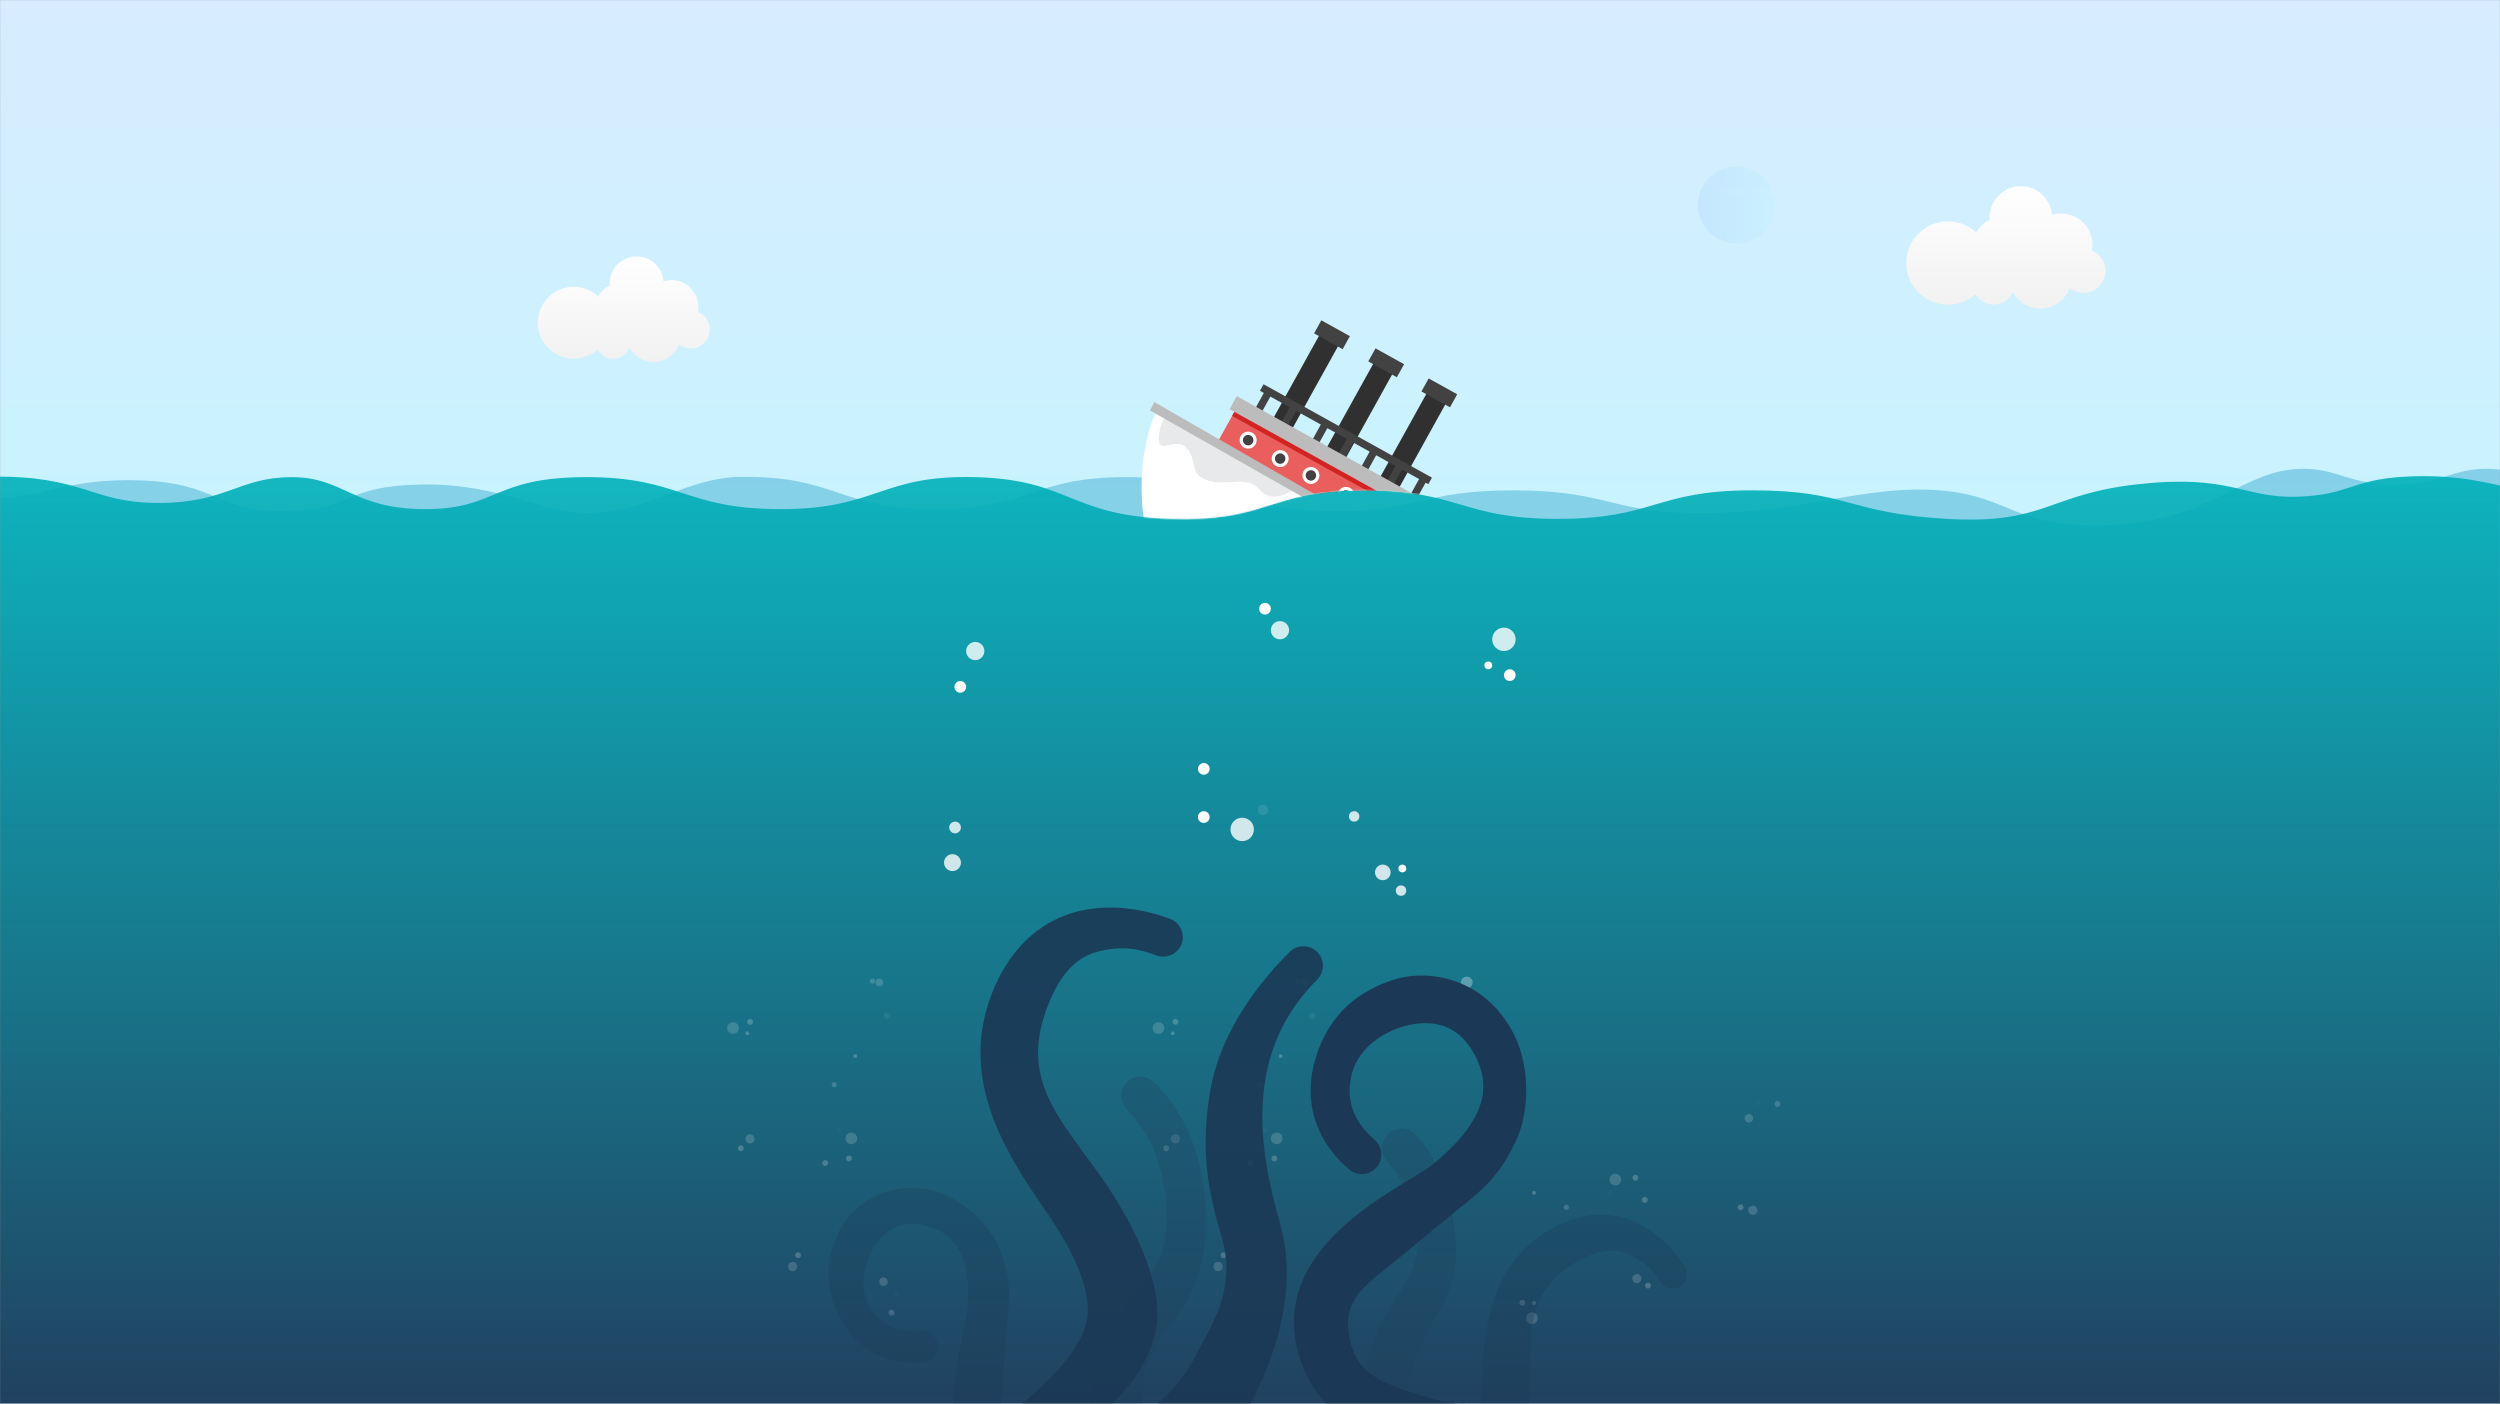 <?xml version="1.0" encoding="UTF-8"?>
<svg width="1920px" height="1078px" viewBox="0 0 1920 1078" version="1.1" xmlns="http://www.w3.org/2000/svg" xmlns:xlink="http://www.w3.org/1999/xlink">
    <rect x="0" y="0" width="1920" height="1078" fill="#808080" stroke="none"/>
    <!-- Generator: Sketch 49 (51002) - http://www.bohemiancoding.com/sketch -->
    <title>Img-404</title>
    <desc>Created with Sketch.</desc>
    <defs>
        <rect id="path-1" x="0" y="0" width="1920" height="1080"></rect>
        <linearGradient x1="50%" y1="0%" x2="50%" y2="100%" id="linearGradient-3">
            <stop stop-color="#D7ECFF" offset="0%"></stop>
            <stop stop-color="#AFFFFE" offset="100%"></stop>
        </linearGradient>
        <linearGradient x1="50%" y1="0%" x2="50%" y2="100%" id="linearGradient-4">
            <stop stop-color="#00B2BA" offset="0%"></stop>
            <stop stop-color="#163050" offset="100%"></stop>
        </linearGradient>
        <path d="M363,267.646 C310.767,263.649 303.051,246.594 237.193,246.594 C162.596,246.594 165.072,271.1 87.998,268.477 C41.395,266.89 23.188,256.175 0,247.547 L0,0.996 L363,0.996 L363,267.646 Z" id="path-5"></path>
        <path d="M78.865,357.113 C39.623,348.947 13.688,325.601 3.858,289.599 C-4.458,259.136 3.575,230.246 27.736,203.73 C46.589,183.041 71.62,167.749 89.895,156.584 C97.74,151.791 104.516,147.652 107.945,144.803 C141.212,117.178 153.868,92.051 141.541,65.123 C131.399,42.968 115.242,34.854 95.528,37.158 C75.813,39.462 50.467,52.464 44.822,77.331 C40.583,96.01 46.575,112.493 62.633,126.324 C68.91,131.73 69.617,141.201 64.21,147.478 C58.804,153.755 49.334,154.462 43.056,149.054 C10.104,120.675 11.688,87.775 15.566,70.69 C19.892,51.637 28.916,35.307 41.666,23.47 C53.831,12.176 74.1,2.331 90.276,0.658 C123.758,-2.809 155.599,14.451 171.028,48.158 C181.793,71.675 181.905,105.249 171.028,127.658 C163.54,143.085 156.114,155.648 137.528,171.084 C132.427,175.32 103.267,198.874 95.079,205.892 C56.578,238.892 36.028,245.351 44.028,281.158 C49.648,306.318 68.779,313.149 95.028,321.658 C116.906,328.75 127.683,329.048 127.892,329.013 C136.044,327.654 143.785,333.158 145.16,341.313 C146.535,349.47 141.066,357.196 132.915,358.59 C132.292,358.696 123.255,360.199 110.186,360.199 C101.183,360.199 90.267,359.486 78.865,357.113 Z" id="path-7"></path>
        <linearGradient x1="0.258%" y1="49.75%" x2="101.258%" y2="49.75%" id="linearGradient-9">
            <stop stop-color="#53A0FD" offset="0%"></stop>
            <stop stop-color="#91FDFF" offset="100%"></stop>
        </linearGradient>
        <linearGradient x1="50%" y1="100%" x2="50%" y2="3.061617e-15%" id="linearGradient-10">
            <stop stop-color="#F1F1F1" offset="0%"></stop>
            <stop stop-color="#FFFFFF" offset="100%"></stop>
        </linearGradient>
    </defs>
    <g id="主页&amp;公共" stroke="none" stroke-width="1" fill="none" fill-rule="evenodd">
        <g id="Error-404">
            <g id="Img-404">
                <mask id="mask-2" fill="white">
                    <use xlink:href="#path-1"></use>
                </mask>
                <g id="Mask">
                    <use fill="#D8D8D8" fill-rule="evenodd" xlink:href="#path-1"></use>
                    <rect stroke="#979797" stroke-width="1" x="0.5" y="0.5" width="1919" height="1079"></rect>
                </g>
                <g mask="url(#mask-2)">
                    <g transform="translate(-237, -531)">
                        <rect id="天" fill="url(#linearGradient-3)" x="237" y="531" width="1920" height="1078"></rect>
                        <g id="海" stroke-width="1" fill="none" transform="translate(0, 891)">
                            <path d="M0,732.988 L0,18.816 C20.287,26.218 38.97,34.116 79.036,34.055 C153.264,33.942 147.127,24.262 221.859,23.471 C271.583,22.944 287.117,6.757 345.988,8.992 C404.859,11.227 403.186,33.544 456.793,32.391 C510.4,31.237 499.568,13.085 561.016,12.095 C622.463,11.106 656.531,35.739 691.875,34.055 C737.755,31.868 764.608,6.644 806.191,6.215 C879.806,5.456 880.581,30.944 954.87,31 C1029.159,31.056 1028.89,6.088 1103.549,6.438 C1178.208,6.787 1179.906,29.92 1252.229,32.391 C1324.551,34.861 1326.29,16.173 1400.908,16.594 C1475.526,17.014 1474.345,35.258 1549.587,34.066 C1624.829,32.874 1670.238,12.188 1726.574,16.594 C1782.91,21 1783.49,47.013 1860.383,43.02 C1937.275,39.026 1959.617,0.012 2005.949,0.012 C2032.317,0.012 2041.087,12.098 2076.259,12.095 C2111.43,12.092 2120.217,-5.49841032e-14 2146.598,0 C2192.289,9.84342293e-14 2214.648,37.941 2289,42.822 L2289,732.988 L2081,732.988 L368,733 L0,732.988 Z" id="Combined-Shape" fill="#74C8E2" opacity="0.8"></path>
                            <path d="M132,722.653 L132,25.244 C161.624,18.259 177.864,6.893 228.586,6.09 C302.175,4.926 305.99,26.199 358.482,26.277 C410.975,26.356 420.573,6.438 460.992,6.438 C501.411,6.438 507.681,31 563.49,31 C619.3,31 614.98,6.438 687.414,6.438 C759.847,6.438 762.011,31 836.609,31 C911.206,31 913.09,4.616 985.804,6.438 C1058.517,8.259 1057.925,35.853 1134.998,38.477 C1212.072,41.1 1209.596,16.594 1284.193,16.594 C1358.791,16.594 1358.791,38.477 1433.388,38.477 C1507.986,38.477 1507.986,16.594 1582.583,16.594 C1657.181,16.594 1654.816,33.97 1731.778,38.477 C1808.741,42.983 1808.613,19.603 1879.352,11.848 C1950.09,4.092 1960.143,22.642 2000.713,21.5 C2041.282,20.358 2042.658,8.295 2083.826,6.09 C2124.994,3.885 2148.812,11.226 2173.082,16.594 L2171,723 L458,723 L132,722.653 Z" id="Combined-Shape" fill="url(#linearGradient-4)" opacity="0.9"></path>
                        </g>
                        <g id="船" stroke-width="1" fill="none" transform="translate(1047, 661)">
                            <mask id="mask-6" fill="white">
                                <use xlink:href="#path-5"></use>
                            </mask>
                            <g id="Combined-Shape" opacity="0.9"></g>
                            <g id="Page-1" mask="url(#mask-6)">
                                <g transform="translate(66, 116)">
                                    <polygon id="Fill-1" fill="#303030" points="197.554 130.327 182.988 122.248 221.458 52.878 236.021 60.963"></polygon>
                                    <polygon id="Fill-2" fill="#424242" points="237.589 66.832 215.646 54.662 221.207 44.639 243.147 56.807"></polygon>
                                    <polygon id="Fill-3" fill="#303030" points="156.749 107.237 142.183 99.157 180.653 29.788 195.216 37.871"></polygon>
                                    <polygon id="Fill-4" fill="#424242" points="196.783 43.741 174.841 31.571 180.401 21.548 202.342 33.716"></polygon>
                                    <polygon id="Fill-5" fill="#303030" points="115.127 85.688 100.561 77.61 139.031 8.239 153.595 16.324"></polygon>
                                    <polygon id="Fill-6" fill="#424242" points="138.78 0 133.219 10.023 155.162 22.192 160.72 12.167"></polygon>
                                    <polygon id="Fill-7" fill="#EA5E5E" points="238.949 157.893 74.12 66.483 59.477 92.88 176.706 157.893"></polygon>
                                    <polygon id="Fill-8" fill="#D32424" points="238.949 157.893 74.12 66.483 70.262 73.441 222.543 157.893"></polygon>
                                    <g id="Group-53" stroke-width="1" fill="none" transform="translate(0, 48.974)">
                                        <path d="M89.104,43.069 C89.104,46.677 86.177,49.604 82.566,49.604 C78.955,49.604 76.026,46.677 76.026,43.069 C76.026,39.455 78.955,36.529 82.566,36.529 C86.177,36.529 89.104,39.455 89.104,43.069" id="Fill-9" fill="#FFFFFF"></path>
                                        <path d="M86.583,43.069 C86.583,45.286 84.785,47.085 82.566,47.085 C80.347,47.085 78.547,45.286 78.547,43.069 C78.547,40.849 80.347,39.048 82.566,39.048 C84.785,39.048 86.583,40.849 86.583,43.069" id="Fill-11" fill="#424242"></path>
                                        <path d="M113.707,57.227 C113.707,60.838 110.779,63.765 107.167,63.765 C103.558,63.765 100.631,60.838 100.631,57.227 C100.631,53.616 103.558,50.69 107.167,50.69 C110.779,50.69 113.707,53.616 113.707,57.227" id="Fill-13" fill="#FFFFFF"></path>
                                        <path d="M111.187,57.227 C111.187,59.445 109.386,61.246 107.167,61.246 C104.948,61.246 103.151,59.445 103.151,57.227 C103.151,55.008 104.948,53.209 107.167,53.209 C109.386,53.209 111.187,55.008 111.187,57.227" id="Fill-15" fill="#424242"></path>
                                        <path d="M137.318,70.155 C137.318,73.768 134.387,76.695 130.776,76.695 C127.167,76.695 124.238,73.768 124.238,70.155 C124.238,66.546 127.167,63.617 130.776,63.617 C134.387,63.617 137.318,66.546 137.318,70.155" id="Fill-17" fill="#FFFFFF"></path>
                                        <path d="M134.796,70.155 C134.796,72.375 132.997,74.175 130.776,74.175 C128.559,74.175 126.758,72.375 126.758,70.155 C126.758,67.938 128.559,66.139 130.776,66.139 C132.997,66.139 134.796,67.938 134.796,70.155" id="Fill-19" fill="#424242"></path>
                                        <path d="M164.24,85.481 C164.24,89.091 161.309,92.018 157.698,92.018 C154.089,92.018 151.162,89.091 151.162,85.481 C151.162,81.869 154.089,78.943 157.698,78.943 C161.309,78.943 164.24,81.869 164.24,85.481" id="Fill-21" fill="#FFFFFF"></path>
                                        <path d="M161.718,85.481 C161.718,87.698 159.919,89.499 157.7,89.499 C155.483,89.499 153.684,87.698 153.684,85.481 C153.684,83.261 155.483,81.462 157.7,81.462 C159.919,81.462 161.718,83.261 161.718,85.481" id="Fill-23" fill="#424242"></path>
                                        <polygon id="Fill-25" fill="#424242" points="220.955 76.874 91.636 5.156 94.416 0.145 223.737 71.862"></polygon>
                                        <polygon id="Fill-27" fill="#424242" points="101.424 6.398 92.776 21.992 87.763 19.211 96.412 3.62"></polygon>
                                        <polygon id="Fill-29" fill="#424242" points="120.828 18.199 112.181 33.793 107.167 31.013 115.817 15.419"></polygon>
                                        <polygon id="Fill-31" fill="#424242" points="145.124 30.762 136.478 46.353 131.465 43.574 140.114 27.982"></polygon>
                                        <polygon id="Fill-33" fill="#424242" points="164.529 42.56 155.882 58.154 150.871 55.373 159.517 39.78"></polygon>
                                        <polygon id="Fill-35" fill="#424242" points="183.027 50.82 174.38 66.414 169.366 63.633 178.013 48.042"></polygon>
                                        <polygon id="Fill-37" fill="#424242" points="202.429 62.619 193.782 78.215 188.77 75.435 197.415 59.842"></polygon>
                                        <polygon id="Fill-39" fill="#424242" points="219.897 73.847 211.251 89.441 206.24 86.66 214.887 71.068"></polygon>
                                        <polygon id="Fill-41" fill="#BCBCBC" points="253.543 108.919 73.867 9.273 68.307 19.297 229.909 108.919"></polygon>
                                        <path d="M12.237,20.586 C12.237,20.586 -5.632,53.625 3.134,108.919 L166.65,108.919 L12.237,20.586 Z" id="Fill-43" fill="#FFFFFF"></path>
                                        <path d="M19.266,24.607 C19.266,24.607 13.521,32.358 14.041,43.066 C14.561,53.775 27.048,40.516 35.372,48.966 C43.696,57.417 36.412,69.602 52.021,74.174 C67.629,78.748 81.824,69.391 91.635,81.353 C101.446,93.315 118.615,80.255 118.615,80.255 L19.266,24.607 Z" id="Fill-45" fill="#E8E9EA"></path>
                                        <polygon id="Fill-47" fill="#BCBCBC" points="7.18 20.25 163.614 108.919 176.091 108.919 10.553 13.843"></polygon>
                                    </g>
                                </g>
                            </g>
                        </g>
                        <g id="气泡" stroke-width="1" fill="none" transform="translate(783, 994)">
                            <circle id="Oval-2" fill="#FFFFFF" opacity="0.8" cx="437" cy="21" r="7"></circle>
                            <circle id="Oval-2-Copy-2" fill="#FFFFFF" opacity="0.8" cx="203" cy="37" r="7"></circle>
                            <circle id="Oval-2-Copy-5" fill="#FFFFFF" opacity="0.8" cx="408" cy="174" r="9"></circle>
                            <circle id="Oval-2-Copy-29" fill="#FFFFFF" opacity="0.8" cx="609" cy="28" r="9"></circle>
                            <circle id="Oval-2-Copy-26" fill="#FFFFFF" opacity="0.8" cx="185.5" cy="199.5" r="6.5"></circle>
                            <circle id="Oval-2-Copy-27" fill="#FFFFFF" opacity="0.8" cx="187.5" cy="172.5" r="4.5"></circle>
                            <circle id="Oval-2-Copy-32" fill="#FFFFFF" opacity="0.3" cx="580.5" cy="291.5" r="4.5"></circle>
                            <circle id="Oval-2-Copy-9" fill="#FFFFFF" opacity="0.1" cx="424" cy="159" r="4"></circle>
                            <circle id="Oval-2-Copy-10" fill="#FFFFFF" cx="531" cy="204" r="3"></circle>
                            <circle id="Oval-2-Copy-30" fill="#FFFFFF" cx="597" cy="48" r="3"></circle>
                            <circle id="Oval-2-Copy-6" fill="#FFFFFF" opacity="0.8" cx="494" cy="164" r="4"></circle>
                            <circle id="Oval-2-Copy-7" fill="#FFFFFF" opacity="0.8" cx="516" cy="207" r="6"></circle>
                            <g id="气泡-copy" opacity="0.2" transform="translate(90.288, 425.923) rotate(-101) translate(-90.288, -425.923) translate(-38.212, 358.923)" fill="#FFFFFF">
                                <circle id="Oval-2" opacity="0.8" cx="154" cy="10.5" r="3.5"></circle>
                                <circle id="Oval-2-Copy-2" opacity="0.8" cx="51.5" cy="24" r="3.5"></circle>
                                <circle id="Oval-2-Copy-5" opacity="0.8" cx="139.5" cy="87" r="4.5"></circle>
                                <circle id="Oval-2-Copy-29" opacity="0.8" cx="240" cy="14" r="4.5"></circle>
                                <circle id="Oval-2-Copy-26" opacity="0.8" cx="26.75" cy="90.25" r="3.25"></circle>
                                <circle id="Oval-2-Copy-27" opacity="0.8" cx="2.25" cy="91.75" r="2.25"></circle>
                                <circle id="Oval-2-Copy-32" opacity="0.3" cx="226.75" cy="131.75" r="2.25"></circle>
                                <circle id="Oval-2-Copy-9" opacity="0.1" cx="147.5" cy="79.5" r="2"></circle>
                                <circle id="Oval-2-Copy-33" opacity="0.1" cx="16" cy="98.5" r="2"></circle>
                                <circle id="Oval-2-Copy-10" cx="201" cy="102" r="1.5"></circle>
                                <circle id="Oval-2-Copy-30" cx="234" cy="24" r="1.5"></circle>
                                <circle id="Oval-2-Copy-6" opacity="0.8" cx="182.5" cy="82" r="2"></circle>
                                <circle id="Oval-2-Copy-7" opacity="0.8" cx="253" cy="131" r="3"></circle>
                                <circle id="Oval-2-Copy-8" opacity="0.8" cx="255" cy="126" r="2"></circle>
                                <circle id="Oval-2-Copy" cx="148.25" cy="2.25" r="2.25"></circle>
                                <circle id="Oval-2-Copy-28" cx="59.25" cy="29.75" r="2.25"></circle>
                                <circle id="Oval-2-Copy-3" cx="124.75" cy="63.75" r="2.25"></circle>
                                <circle id="Oval-2-Copy-4" cx="124.75" cy="82.25" r="2.25"></circle>
                                <circle id="Oval-2-Copy-31" cx="242.25" cy="27.75" r="2.25"></circle>
                            </g>
                            <g id="气泡-copy-3" opacity="0.2" transform="translate(417, 425.923) rotate(-101) translate(-417, -425.923) translate(288.5, 358.923)" fill="#FFFFFF">
                                <circle id="Oval-2" opacity="0.8" cx="154" cy="10.5" r="3.5"></circle>
                                <circle id="Oval-2-Copy-2" opacity="0.8" cx="51.5" cy="24" r="3.5"></circle>
                                <circle id="Oval-2-Copy-5" opacity="0.8" cx="139.5" cy="87" r="4.5"></circle>
                                <circle id="Oval-2-Copy-29" opacity="0.8" cx="240" cy="14" r="4.5"></circle>
                                <circle id="Oval-2-Copy-26" opacity="0.8" cx="26.75" cy="90.25" r="3.25"></circle>
                                <circle id="Oval-2-Copy-27" opacity="0.8" cx="2.25" cy="91.75" r="2.25"></circle>
                                <circle id="Oval-2-Copy-32" opacity="0.3" cx="226.75" cy="131.75" r="2.25"></circle>
                                <circle id="Oval-2-Copy-9" opacity="0.1" cx="147.5" cy="79.5" r="2"></circle>
                                <circle id="Oval-2-Copy-33" opacity="0.1" cx="16" cy="98.5" r="2"></circle>
                                <circle id="Oval-2-Copy-10" cx="201" cy="102" r="1.5"></circle>
                                <circle id="Oval-2-Copy-30" cx="234" cy="24" r="1.5"></circle>
                                <circle id="Oval-2-Copy-6" opacity="0.8" cx="182.5" cy="82" r="2"></circle>
                                <circle id="Oval-2-Copy-7" opacity="0.8" cx="253" cy="131" r="3"></circle>
                                <circle id="Oval-2-Copy-8" opacity="0.8" cx="255" cy="126" r="2"></circle>
                                <circle id="Oval-2-Copy" cx="148.25" cy="2.25" r="2.25"></circle>
                                <circle id="Oval-2-Copy-28" cx="59.25" cy="29.75" r="2.25"></circle>
                                <circle id="Oval-2-Copy-3" cx="124.75" cy="63.75" r="2.25"></circle>
                                <circle id="Oval-2-Copy-4" cx="124.75" cy="82.25" r="2.25"></circle>
                                <circle id="Oval-2-Copy-31" cx="242.25" cy="27.75" r="2.25"></circle>
                            </g>
                            <g id="气泡-copy-2" opacity="0.2" transform="translate(712.5, 457) rotate(157) translate(-712.5, -457) translate(584, 390)" fill="#FFFFFF">
                                <circle id="Oval-2" opacity="0.8" cx="154" cy="10.5" r="3.5"></circle>
                                <circle id="Oval-2-Copy-2" opacity="0.8" cx="51.5" cy="24" r="3.5"></circle>
                                <circle id="Oval-2-Copy-5" opacity="0.8" cx="139.5" cy="87" r="4.5"></circle>
                                <circle id="Oval-2-Copy-29" opacity="0.8" cx="240" cy="14" r="4.5"></circle>
                                <circle id="Oval-2-Copy-26" opacity="0.8" cx="26.75" cy="90.25" r="3.25"></circle>
                                <circle id="Oval-2-Copy-27" opacity="0.8" cx="2.25" cy="91.75" r="2.25"></circle>
                                <circle id="Oval-2-Copy-32" opacity="0.3" cx="226.75" cy="131.75" r="2.25"></circle>
                                <circle id="Oval-2-Copy-9" opacity="0.1" cx="147.5" cy="79.5" r="2"></circle>
                                <circle id="Oval-2-Copy-33" opacity="0.1" cx="16" cy="98.5" r="2"></circle>
                                <circle id="Oval-2-Copy-10" cx="201" cy="102" r="1.5"></circle>
                                <circle id="Oval-2-Copy-30" cx="234" cy="24" r="1.5"></circle>
                                <circle id="Oval-2-Copy-6" opacity="0.8" cx="182.5" cy="82" r="2"></circle>
                                <circle id="Oval-2-Copy-7" opacity="0.8" cx="253" cy="131" r="3"></circle>
                                <circle id="Oval-2-Copy-8" opacity="0.8" cx="255" cy="126" r="2"></circle>
                                <circle id="Oval-2-Copy" cx="148.25" cy="2.25" r="2.25"></circle>
                                <circle id="Oval-2-Copy-28" cx="59.25" cy="29.75" r="2.25"></circle>
                                <circle id="Oval-2-Copy-3" cx="124.75" cy="63.75" r="2.25"></circle>
                                <circle id="Oval-2-Copy-4" cx="124.75" cy="82.25" r="2.25"></circle>
                                <circle id="Oval-2-Copy-31" cx="242.25" cy="27.75" r="2.25"></circle>
                            </g>
                            <circle id="Oval-2-Copy-8" fill="#FFFFFF" opacity="0.8" cx="530" cy="221" r="4"></circle>
                            <circle id="Oval-2-Copy" fill="#FFFFFF" cx="425.5" cy="4.5" r="4.5"></circle>
                            <circle id="Oval-2-Copy-28" fill="#FFFFFF" cx="191.5" cy="64.5" r="4.5"></circle>
                            <circle id="Oval-2-Copy-3" fill="#FFFFFF" cx="378.5" cy="127.5" r="4.5"></circle>
                            <circle id="Oval-2-Copy-4" fill="#FFFFFF" cx="378.5" cy="164.5" r="4.5"></circle>
                            <circle id="Oval-2-Copy-31" fill="#FFFFFF" cx="613.5" cy="55.5" r="4.5"></circle>
                        </g>
                        <g id="触手" stroke-width="1" fill="none" transform="translate(837, 1228)">
                            <path d="M253.599,425.158 C245.976,425.158 239.452,419.371 238.689,411.626 C232.106,344.721 254.86,316.73 273.144,294.238 C285.881,278.571 295.94,266.196 296.118,241.755 C296.552,181.843 267.026,157.117 265.769,156.094 L265.886,156.186 L263.262,151.89 C254.926,138.241 271.464,123.064 284.349,132.54 C286.077,133.889 326.664,166.454 326.117,241.971 C325.863,276.946 314.328,301.182 300.528,318.158 C283.428,339.194 273.154,357.578 278.528,412.199 C279.34,420.443 263.33,424.273 255.086,425.085 C254.587,425.134 254.09,425.158 253.599,425.158" id="Fill-9" fill="#20425C" opacity="0.3"></path>
                            <path d="M463.516,425.158 C455.563,425.158 443.415,420.228 443.028,412.199 C440.297,355.441 456.376,327.341 469.028,305.158 C478.005,289.419 489.675,277.221 488.079,257.892 C484.273,211.802 465.705,195.417 465.518,195.257 C465.668,195.385 465.75,195.444 465.75,195.444 L464.033,192.861 C455.162,179.52 470.665,163.469 484.307,171.872 C485.678,172.951 492.898,179.012 500.412,192.363 C510.022,209.437 515.933,230.654 517.977,255.424 C520.338,284.012 510.137,301.898 500.271,319.195 C488.436,339.944 476.199,361.4 478.511,409.437 C478.909,417.712 472.524,424.742 464.249,425.14 C464.004,425.152 463.759,425.158 463.516,425.158" id="Fill-11" fill="#20425C" opacity="0.3"></path>
                            <path d="M209.722,412.199 C204.895,412.199 200.155,409.873 197.26,405.565 C192.643,398.697 166.528,394.658 166.528,394.658 C167.02,394.325 235.907,348.595 235.439,309.158 C235.159,285.497 221.359,259.031 200.528,229.158 C167.074,181.182 137.868,127.457 161.686,66.227 C177.915,24.506 205.496,9.07 225.776,3.469 C247.538,-2.542 273.407,-0.697 298.619,8.668 C306.385,11.553 310.342,20.186 307.458,27.952 C304.574,35.719 295.94,39.675 288.174,36.791 C276.967,32.628 263.259,28.293 242.028,34.158 C222.16,39.646 210.055,58.48 202.028,83.158 C185.739,133.239 213.975,162.636 243.028,203.158 C267.014,236.614 288.537,278.294 288.927,311.186 C289.587,366.894 220.634,407.927 218.077,409.645 C215.509,411.372 212.6,412.199 209.722,412.199" id="Fill-1" fill="#1B3956" opacity="0.9"></path>
                            <path d="M275.857,391.846 C276.045,391.62 303.667,372.853 317.418,345.775 C329.491,321.999 350.289,293.826 338.329,253.487 C326.369,213.148 322.613,184.453 329.028,143.158 C335.443,101.863 360.1,64.401 390.393,34.108 C396.251,28.251 405.749,28.251 411.606,34.108 C417.464,39.966 417.464,49.464 411.606,55.321 C386.209,80.719 372.583,110.891 369.951,147.561 C367.366,183.58 375.917,216.646 383.608,244.747 C403.883,318.83 351.383,397.368 348.398,400.943 C345.432,404.497 270.556,398.205 275.857,391.846 Z" id="Fill-4" fill="#1B3956" opacity="0.9"></path>
                            <g id="Oval-2-Copy-11" transform="translate(393, 52)">
                                <mask id="mask-8" fill="white">
                                    <use xlink:href="#path-7"></use>
                                </mask>
                                <use id="Mask" fill="#1B3956" opacity="0.9" xlink:href="#path-7"></use>
                            </g>
                            <path d="M144.542,481.332 C113.103,474.789 92.323,456.085 84.448,427.241 C77.785,402.834 84.222,379.688 103.579,358.443 C118.683,341.868 138.738,329.616 153.38,320.671 C159.665,316.831 165.093,313.514 167.841,311.232 C194.494,289.099 204.634,268.968 194.758,247.393 C186.632,229.643 173.687,223.142 157.892,224.988 C142.097,226.834 121.79,237.251 117.268,257.174 C113.871,272.14 118.673,285.346 131.538,296.427 C136.567,300.758 137.133,308.346 132.801,313.375 C128.47,318.404 120.882,318.971 115.852,314.638 C89.452,291.901 90.722,265.542 93.829,251.854 C97.294,236.589 104.524,223.505 114.74,214.022 C124.485,204.973 140.725,197.085 153.685,195.745 C180.511,192.967 206.02,206.796 218.382,233.801 C227.007,252.643 227.097,279.542 218.382,297.496 C212.383,309.855 206.434,319.921 191.542,332.288 C187.455,335.682 164.093,354.553 157.533,360.176 C126.687,386.615 110.222,391.79 116.631,420.478 C121.135,440.636 136.462,446.108 157.492,452.926 C175.02,458.608 183.655,458.847 183.823,458.818 C190.354,457.73 196.555,462.139 197.657,468.673 C198.758,475.208 194.378,481.398 187.846,482.515 C187.347,482.6 180.108,483.804 169.637,483.804 C162.424,483.804 153.678,483.233 144.542,481.332 Z" id="Mask-Copy" fill="#1B3956" opacity="0.3" transform="translate(153.394, 339.599) rotate(-46) translate(-153.394, -339.599) "></path>
                            <path d="M550.746,513.82 C547.187,513.82 543.692,512.104 541.557,508.928 C538.153,503.864 518.896,500.885 518.896,500.885 C519.259,500.64 570.054,466.92 569.709,437.841 C569.502,420.394 559.327,400.879 543.967,378.851 C519.299,343.476 497.763,303.861 515.326,258.712 C527.293,227.948 547.63,216.566 562.584,212.436 C578.63,208.004 597.705,209.364 616.296,216.27 C622.022,218.397 624.94,224.763 622.813,230.489 C620.687,236.216 614.32,239.133 608.594,237.007 C600.33,233.937 590.222,230.741 574.567,235.065 C559.917,239.112 550.992,252.999 545.073,271.196 C533.062,308.124 553.882,329.8 575.305,359.68 C592.991,384.349 608.861,415.083 609.149,439.336 C609.636,480.413 558.792,510.669 556.907,511.936 C555.013,513.21 552.868,513.82 550.746,513.82" id="Fill-1-Copy" fill="#1B3956" opacity="0.3" transform="translate(566.215, 361.849) rotate(37) translate(-566.215, -361.849) "></path>
                        </g>
                        <circle id="Oval-3-Copy" fill="url(#linearGradient-9)" opacity="0.1" cx="1570.5" cy="688.5" r="29.5"></circle>
                        <path d="M1765.076,699.928 C1765.026,699.292 1765,698.649 1765,698 C1765,684.745 1775.745,674 1789,674 C1801.602,674 1811.935,683.713 1812.923,696.061 C1815.16,695.371 1817.537,695 1820,695 C1833.255,695 1844,705.745 1844,719 C1844,720.479 1843.866,721.927 1843.61,723.333 C1849.715,725.912 1854,731.956 1854,739 C1854,748.389 1846.389,756 1837,756 C1833.037,756 1829.391,754.644 1826.5,752.371 C1823.103,761.498 1814.311,768 1804,768 C1794.784,768 1786.782,762.806 1782.761,755.186 C1780.342,760.951 1774.644,765 1768,765 C1762.084,765 1756.918,761.789 1754.149,757.015 C1748.51,761.985 1741.107,765 1733,765 C1715.327,765 1701,750.673 1701,733 C1701,715.327 1715.327,701 1733,701 C1741.411,701 1749.064,704.245 1754.776,709.552 C1757.09,705.309 1760.709,701.913 1765.076,699.928 Z" id="云" fill="url(#linearGradient-10)"></path>
                        <path d="M705.282,750.342 C705.238,749.794 705.216,749.24 705.216,748.681 C705.216,737.259 714.486,728 725.922,728 C736.794,728 745.709,736.369 746.561,747.01 C748.491,746.416 750.541,746.096 752.667,746.096 C764.102,746.096 773.373,755.355 773.373,766.777 C773.373,768.051 773.257,769.299 773.036,770.51 C778.303,772.733 782,777.94 782,784.011 C782,792.101 775.434,798.66 767.333,798.66 C763.914,798.66 760.769,797.491 758.274,795.532 C755.344,803.397 747.758,809 738.863,809 C730.912,809 724.008,804.524 720.538,797.958 C718.452,802.926 713.536,806.415 707.804,806.415 C702.7,806.415 698.243,803.648 695.854,799.534 C690.989,803.817 684.602,806.415 677.608,806.415 C662.36,806.415 650,794.069 650,778.84 C650,763.611 662.36,751.266 677.608,751.266 C684.864,751.266 691.467,754.062 696.395,758.635 C698.392,754.979 701.513,752.052 705.282,750.342 Z" id="云" fill="url(#linearGradient-10)"></path>
                    </g>
                </g>
            </g>
        </g>
    </g>
</svg>